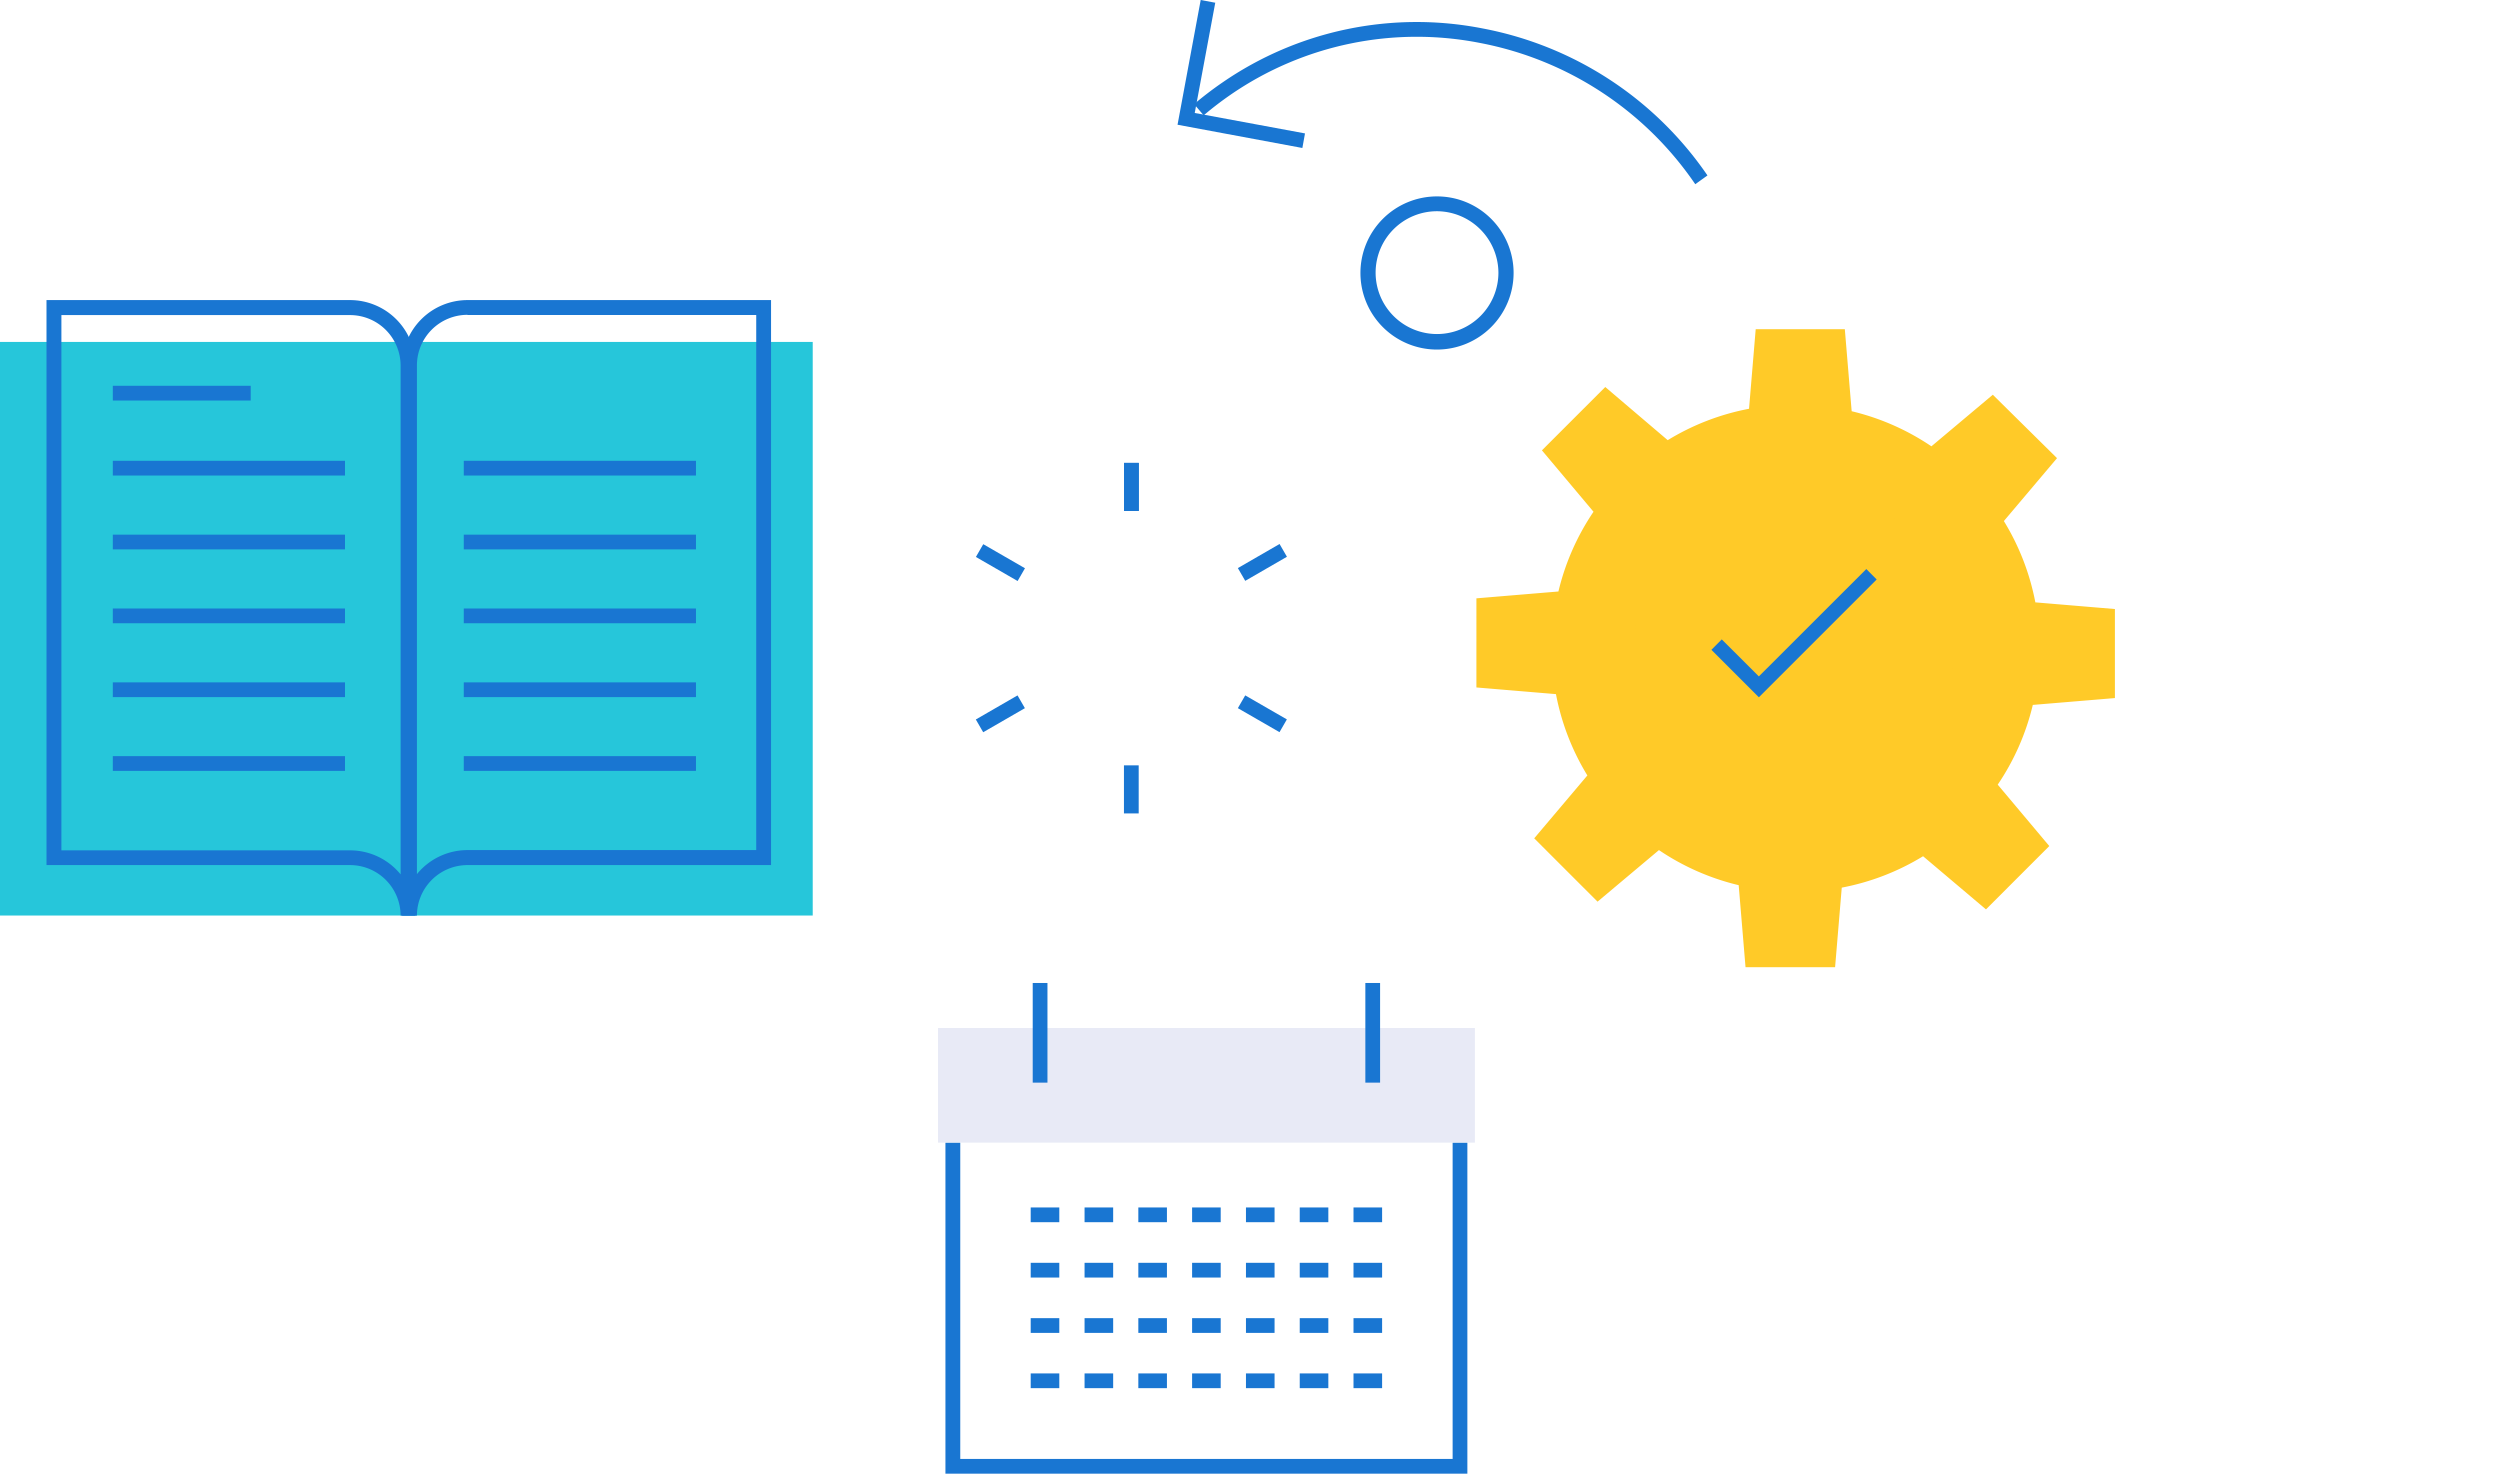 <svg xmlns="http://www.w3.org/2000/svg" id="Define-priorities" viewBox="0 0 285 168" xml:space="preserve" width="100%" height="100%" preserveAspectRatio="xMaxYMax">
	<defs>
		<style>
			#Define-priorities .cls-1 {
				fill: #ffca28;
			}

			#Define-priorities .cls-2 {
				fill: #26c6da;
			}

			#Define-priorities .cls-3 {
				fill: #1976d2;
			}

			#Define-priorities .cls-4 {
				fill: #e8eaf6;
			}
		</style>
	</defs>
	<title>Vector Smart Object11</title>
	<g>
		<path class="cls-1" d="M183,44.12l-7.22,7.22,5.88,7a27.64,27.64,0,0,0-4,9.09l-9.35.78V78.37l9.07,0.76a27.66,27.66,0,0,0,3.58,9.27l-6.06,7.17,7.22,7.22,7-5.88a27.65,27.65,0,0,0,9.09,4l0.78,9.35h10.21l0.76-9.07a27.65,27.65,0,0,0,9.27-3.58l7.17,6.06,7.22-7.22-5.88-7a27.58,27.58,0,0,0,4-9.09l9.36-.78V69.43l-9.07-.76a27.67,27.67,0,0,0-3.59-9.27l6.06-7.17L227.18,45l-7,5.88a27.67,27.67,0,0,0-9.09-4l-0.78-9.35H200.15l-0.76,9.07a27.65,27.65,0,0,0-9.27,3.58Zm29.67,21.77a11.32,11.32,0,1,1-16,0A11.32,11.32,0,0,1,212.63,65.89Z"/>
		<rect class="cls-2" y="38.98" width="92.65" height="65.39"/>
		<g>
			<path class="cls-3" d="M47.35,104.38H45.67a5.77,5.77,0,0,0-5.77-5.76H5.3V34.21H39.9a7.45,7.45,0,0,1,7.45,7.44v62.73ZM7,96.94H39.9a7.44,7.44,0,0,1,5.77,2.74v-58a5.77,5.77,0,0,0-5.77-5.76H7v61Z"/>
			<path class="cls-3" d="M47.53,104.38H45.85V41.65a7.45,7.45,0,0,1,7.45-7.44H87.9V98.62H53.29A5.77,5.77,0,0,0,47.53,104.38Zm5.76-68.49a5.77,5.77,0,0,0-5.76,5.76v58a7.44,7.44,0,0,1,5.76-2.74H86.21v-61H53.29Z"/>
		</g>
		<g>
			<rect class="cls-3" x="12.86" y="43.98" width="15.72" height="1.68"/>
			<rect class="cls-3" x="12.86" y="52.53" width="26.47" height="1.68"/>
			<rect class="cls-3" x="12.86" y="60.95" width="26.47" height="1.68"/>
			<rect class="cls-3" x="12.86" y="69.37" width="26.47" height="1.68"/>
			<rect class="cls-3" x="12.86" y="77.79" width="26.47" height="1.68"/>
			<rect class="cls-3" x="12.86" y="86.2" width="26.47" height="1.68"/>
			<rect class="cls-3" x="52.87" y="52.53" width="26.47" height="1.68"/>
			<rect class="cls-3" x="52.87" y="60.95" width="26.47" height="1.68"/>
			<rect class="cls-3" x="52.87" y="69.37" width="26.47" height="1.68"/>
			<rect class="cls-3" x="52.87" y="77.79" width="26.47" height="1.68"/>
			<rect class="cls-3" x="52.87" y="86.2" width="26.47" height="1.68"/>
		</g>
		<g>
			<rect class="cls-3" x="128.14" y="52.77" width="1.68" height="5.48"/>
			<rect class="cls-3" x="128.14" y="52.77" width="1.68" height="5.48"/>
			<rect class="cls-3" x="113.2" y="61.39" width="1.68" height="5.49" transform="translate(1.51 130.87) rotate(-60.02)"/>
			<rect class="cls-3" x="111.3" y="80.53" width="5.49" height="1.68" transform="translate(-25.41 67.93) rotate(-30)"/>
			<rect class="cls-3" x="128.13" y="87.25" width="1.68" height="5.48"/>
			<rect class="cls-3" x="143.07" y="78.63" width="1.68" height="5.48" transform="translate(1.53 165.39) rotate(-60.03)"/>
			<rect class="cls-3" x="141.17" y="63.29" width="5.49" height="1.68" transform="translate(-12.78 80.59) rotate(-30.02)"/>
		</g>
		<ellipse class="cls-1" cx="204.59" cy="73.34" rx="18.24" ry="18.24"/>
		<polygon class="cls-3" points="200.51 79.49 195.1 74.08 196.28 72.89 200.51 77.11 212.76 64.87 213.94 66.06 200.51 79.49"/>
		<path class="cls-3" d="M163.82,39.85a8.73,8.73,0,1,1,8.73-8.73A8.74,8.74,0,0,1,163.82,39.85Zm0-15.77a7,7,0,1,0,7,7A7.05,7.05,0,0,0,163.82,24.08Z"/>
		<g>
			<polygon class="cls-3" points="148.47 16.87 134.24 14.22 136.88 0 138.54 0.31 136.2 12.88 148.77 15.21 148.47 16.87"/>
			<path class="cls-3" d="M193.26,21a38.4,38.4,0,0,0-24.52-16.1,37.38,37.38,0,0,0-28.44,5.89,38.69,38.69,0,0,0-3.08,2.36l-1.09-1.28a40.26,40.26,0,0,1,3.22-2.46,39,39,0,0,1,29.71-6.16A40.07,40.07,0,0,1,194.65,20Z"/>
		</g>
		<rect class="cls-4" x="106.93" y="117.19" width="61.21" height="13.07"/>
		<polygon class="cls-3" points="167.28 168 107.78 168 107.78 130.28 109.47 130.28 109.47 166.32 165.6 166.32 165.6 130.28 167.28 130.28 167.28 168"/>
		<g>
			<rect class="cls-3" x="117.73" y="112.06" width="1.68" height="11.36"/>
			<rect class="cls-3" x="155.65" y="112.06" width="1.68" height="11.36"/>
		</g>
		<g>
			<g>
				<rect class="cls-3" x="117.5" y="137.65" width="3.26" height="1.68"/>
				<rect class="cls-3" x="123.64" y="137.65" width="3.26" height="1.68"/>
				<rect class="cls-3" x="129.77" y="137.65" width="3.26" height="1.68"/>
				<rect class="cls-3" x="135.9" y="137.65" width="3.26" height="1.68"/>
				<rect class="cls-3" x="142.04" y="137.65" width="3.26" height="1.68"/>
				<rect class="cls-3" x="148.17" y="137.65" width="3.26" height="1.68"/>
				<rect class="cls-3" x="154.3" y="137.65" width="3.26" height="1.68"/>
			</g>
			<g>
				<rect class="cls-3" x="117.5" y="143.96" width="3.26" height="1.68"/>
				<rect class="cls-3" x="123.64" y="143.96" width="3.26" height="1.68"/>
				<rect class="cls-3" x="129.77" y="143.96" width="3.26" height="1.68"/>
				<rect class="cls-3" x="135.9" y="143.96" width="3.26" height="1.68"/>
				<rect class="cls-3" x="142.04" y="143.96" width="3.26" height="1.68"/>
				<rect class="cls-3" x="148.17" y="143.96" width="3.26" height="1.68"/>
				<rect class="cls-3" x="154.3" y="143.96" width="3.26" height="1.68"/>
			</g>
			<g>
				<rect class="cls-3" x="117.5" y="150.27" width="3.26" height="1.68"/>
				<rect class="cls-3" x="123.64" y="150.27" width="3.26" height="1.68"/>
				<rect class="cls-3" x="129.77" y="150.27" width="3.26" height="1.68"/>
				<rect class="cls-3" x="135.9" y="150.27" width="3.26" height="1.68"/>
				<rect class="cls-3" x="142.04" y="150.27" width="3.26" height="1.68"/>
				<rect class="cls-3" x="148.17" y="150.27" width="3.26" height="1.68"/>
				<rect class="cls-3" x="154.3" y="150.27" width="3.26" height="1.68"/>
			</g>
			<g>
				<rect class="cls-3" x="117.5" y="156.57" width="3.26" height="1.68"/>
				<rect class="cls-3" x="123.64" y="156.57" width="3.26" height="1.68"/>
				<rect class="cls-3" x="129.77" y="156.57" width="3.26" height="1.68"/>
				<rect class="cls-3" x="135.9" y="156.57" width="3.26" height="1.68"/>
				<rect class="cls-3" x="142.04" y="156.57" width="3.26" height="1.68"/>
				<rect class="cls-3" x="148.17" y="156.57" width="3.26" height="1.68"/>
				<rect class="cls-3" x="154.3" y="156.57" width="3.26" height="1.68"/>
			</g>
		</g>
	</g>
</svg>
